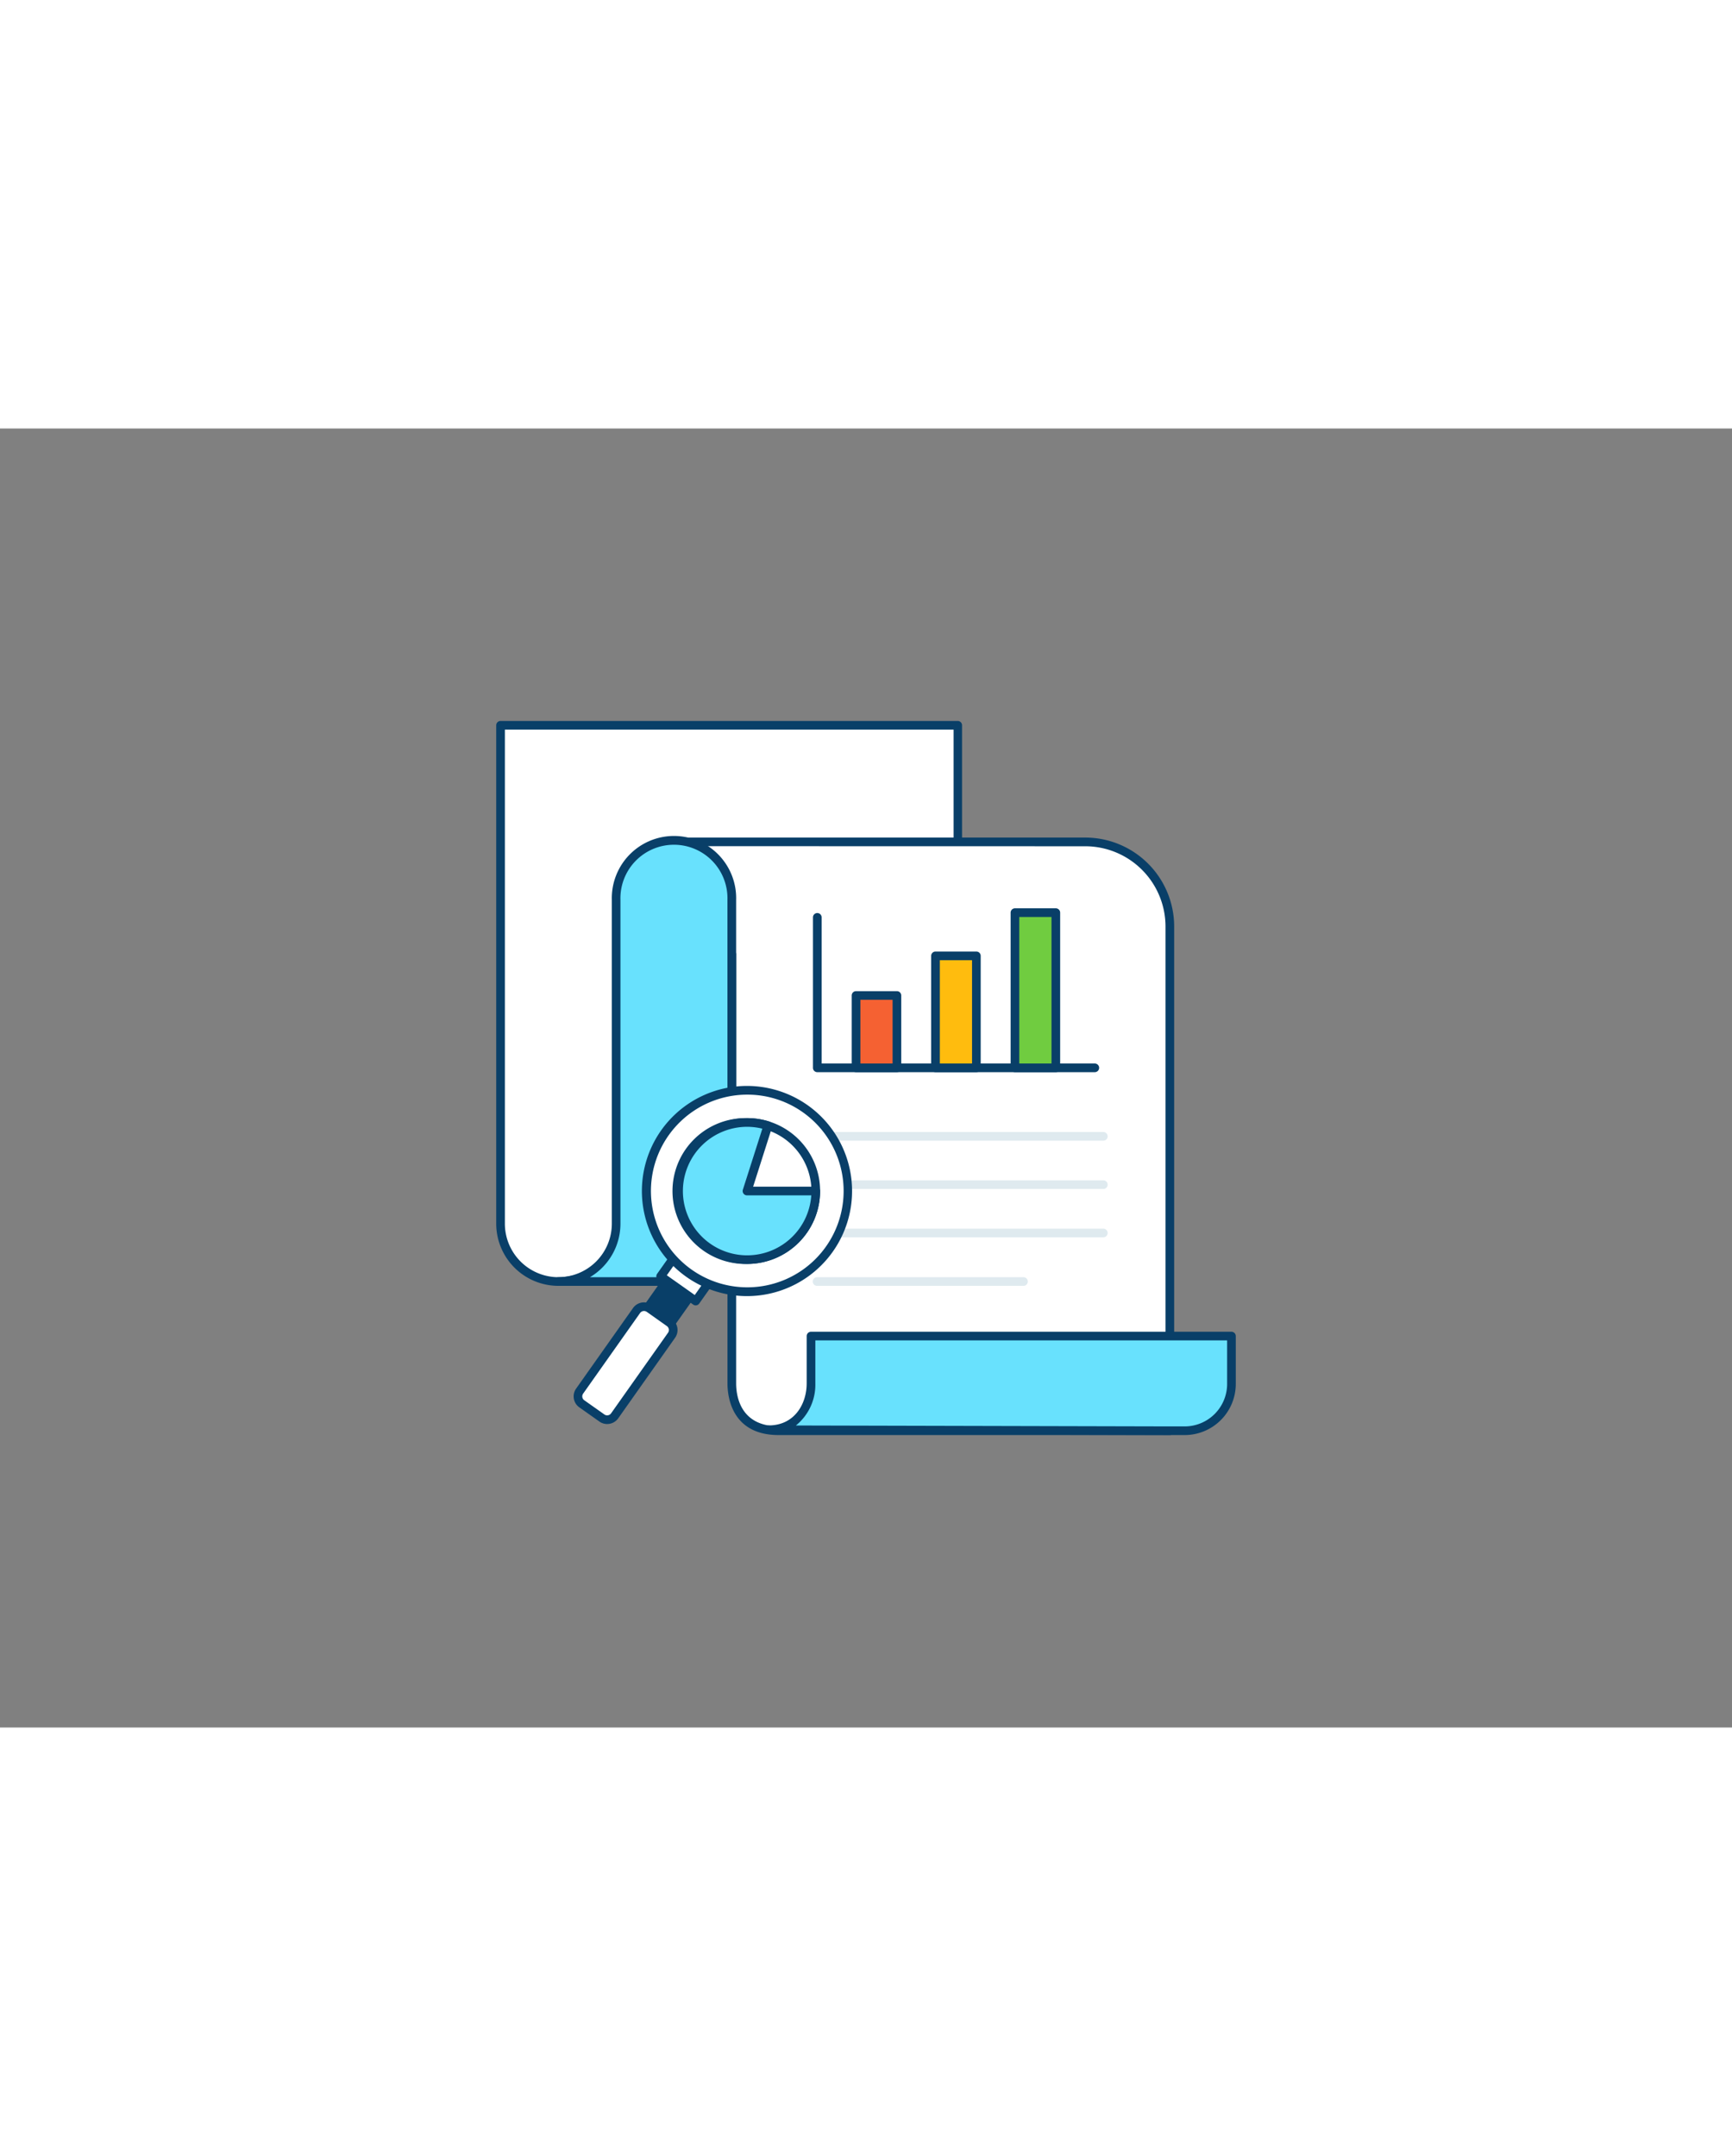 <svg xmlns="http://www.w3.org/2000/svg" viewBox="0 0 400 300" data-imageid="fast-working-7" imageName="Report analysis" class="illustrations_image" style="width: 241px;"><rect x="0" y="0" width="400" height="300" fill="#808080" stroke="none"/><g id="_109_report_analysis_outline" data-name="#109_report_analysis_outline"><path d="M129,197h0A13.36,13.36,0,0,1,115.6,183.6V68.54H221.18V183.6C142.31,191,136.33,197,129,197Z" fill="#fff"/><path d="M129,198A14.37,14.37,0,0,1,114.6,183.6V68.54a1,1,0,0,1,1-1H221.18a1,1,0,0,1,1,1V183.6a1,1,0,0,1-.91,1c-56.63,5.29-75.48,9.83-84.54,12C133.13,197.48,131.14,198,129,198ZM116.6,69.54V183.6A12.37,12.37,0,0,0,129,196c2,0,3.86-.46,7.31-1.29,9.06-2.18,27.86-6.71,83.92-12V69.54Z" fill="#093f68"/><path d="M155.66,95.49h95A19.52,19.52,0,0,1,270.17,115V231.46H179.83c-9.86,0-10.82-7.91-10.82-10.91V121.48C162.87,109.6,155.66,95.49,155.66,95.49Z" fill="#fff"/><path d="M270.17,232.46H179.83c-11,0-11.82-9.12-11.82-11.91V121.73c-6.11-11.84-13.24-25.79-13.24-25.79a1,1,0,0,1,0-1,1,1,0,0,1,.85-.47h95A20.55,20.55,0,0,1,271.17,115V231.46A1,1,0,0,1,270.17,232.46Zm-112.88-136c2,3.9,7.66,14.94,12.61,24.53a1,1,0,0,1,.11.46v99.07c0,3,1,9.91,9.82,9.91h89.34V115a18.55,18.55,0,0,0-18.53-18.52Z" fill="#093f68"/><path d="M270.17,231.46h3.44a10.8,10.8,0,0,0,10.79-10.8V209.6H187.3v10.93c0,5.45-3.41,10.7-9.78,10.7Z" fill="#68e1fd" class="target-color"/><path d="M273.61,232.46h-3.44l-92.65-.23a1,1,0,0,1,0-2c6,0,8.78-5,8.78-9.7V209.6a1,1,0,0,1,1-1h97.1a1,1,0,0,1,1,1v11.06A11.81,11.81,0,0,1,273.61,232.46Zm-3.44-2h3.44a9.81,9.81,0,0,0,9.79-9.8V210.6H188.3v9.93a12.1,12.1,0,0,1-4.49,9.72Z" fill="#093f68"/><path d="M129,197H169V108.84a13.36,13.36,0,1,0-26.71,0V183.6A13.35,13.35,0,0,1,129,197Z" fill="#68e1fd" class="target-color"/><path d="M169,198H129a1,1,0,1,1,0-2A12.37,12.37,0,0,0,141.3,183.6V108.84a14.36,14.36,0,1,1,28.71,0V197A1,1,0,0,1,169,198Zm-32.76-2H168V108.84a12.36,12.36,0,1,0-24.71,0V183.6A14.37,14.37,0,0,1,136.25,196Z" fill="#093f68"/><path d="M252.84,148.65H188.75a1,1,0,0,1-1-1V112.9a1,1,0,1,1,2,0v33.75h63.09a1,1,0,0,1,0,2Z" fill="#093f68"/><rect x="197.7" y="130.94" width="9.44" height="16.71" fill="#f56132"/><path d="M207.14,148.65H197.7a1,1,0,0,1-1-1V130.94a1,1,0,0,1,1-1h9.44a1,1,0,0,1,1,1v16.71A1,1,0,0,1,207.14,148.65Zm-8.44-2h7.44V131.94H198.7Z" fill="#093f68"/><rect x="216.05" y="121.79" width="9.44" height="25.86" fill="#ffbc0e"/><path d="M225.49,148.65h-9.44a1,1,0,0,1-1-1V121.79a1,1,0,0,1,1-1h9.44a1,1,0,0,1,1,1v25.86A1,1,0,0,1,225.49,148.65Zm-8.44-2h7.44V122.79h-7.44Z" fill="#093f68"/><rect x="234.4" y="111.81" width="9.44" height="35.84" fill="#70cc40"/><path d="M243.84,148.65H234.4a1,1,0,0,1-1-1V111.81a1,1,0,0,1,1-1h9.44a1,1,0,0,1,1,1v35.84A1,1,0,0,1,243.84,148.65Zm-8.44-2h7.44V112.81H235.4Z" fill="#093f68"/><path d="M254.81,164.47H188.7a1,1,0,0,1,0-2h66.11a1,1,0,0,1,0,2Z" fill="#dfeaef"/><path d="M254.81,175.63H188.7a1,1,0,0,1,0-2h66.11a1,1,0,0,1,0,2Z" fill="#dfeaef"/><path d="M254.81,186.79H188.7a1,1,0,0,1,0-2h66.11a1,1,0,0,1,0,2Z" fill="#dfeaef"/><path d="M236.37,198H188.7a1,1,0,0,1,0-2h47.67a1,1,0,0,1,0,2Z" fill="#dfeaef"/><rect x="151.48" y="195.48" width="6.45" height="11.78" transform="translate(144.52 -52.36) rotate(35.24)" fill="#093f68"/><path d="M153.94,209.05a1,1,0,0,1-.57-.19l-5.27-3.72a1,1,0,0,1-.24-1.39l6.8-9.63a1,1,0,0,1,1.39-.23l5.27,3.72a1,1,0,0,1,.41.64,1.05,1.05,0,0,1-.17.75l-6.8,9.62a1,1,0,0,1-.65.41Zm-3.87-5,3.63,2.56,5.65-8-3.64-2.56Z" fill="#093f68"/><rect x="155.08" y="187.95" width="9.9" height="11.78" transform="translate(141.15 -56.81) rotate(35.24)" fill="#fff"/><path d="M160.67,202.51a1,1,0,0,1-.57-.18L152,196.62a1,1,0,0,1-.24-1.4l6.8-9.62a1,1,0,0,1,.64-.41,1.05,1.05,0,0,1,.75.17l8.09,5.71a1,1,0,0,1,.24,1.39l-6.8,9.63A1,1,0,0,1,160.67,202.51ZM154,195.56l6.45,4.56,5.65-8-6.46-4.56Z" fill="#093f68"/><rect x="139.53" y="202.36" width="9.9" height="26.99" rx="2.11" transform="translate(151.01 -43.81) rotate(35.24)" fill="#fff"/><path d="M140.22,229.91a3.07,3.07,0,0,1-1.79-.57l-4.64-3.28a3.11,3.11,0,0,1-.74-4.33l13.14-18.6a3.11,3.11,0,0,1,4.33-.75l4.64,3.28a3.11,3.11,0,0,1,.75,4.33L142.77,228.6A3.13,3.13,0,0,1,140.22,229.91Zm8.51-26.1a1.09,1.09,0,0,0-.91.47l-13.14,18.6a1.11,1.11,0,0,0-.19.83,1.09,1.09,0,0,0,.46.72l4.64,3.28h0a1.11,1.11,0,0,0,1.54-.27l13.14-18.6a1.11,1.11,0,0,0-.26-1.55L149.36,204A1.12,1.12,0,0,0,148.73,203.81Z" fill="#093f68"/><path d="M186,157.09a23.28,23.28,0,1,0,5.58,32.44A23.28,23.28,0,0,0,186,157.09Z" fill="#fff"/><path d="M172.52,200.37a24.27,24.27,0,1,1,14-44.09h0a24.27,24.27,0,0,1-14,44.09Zm.07-46.53a22.25,22.25,0,1,0,12.82,4.07h0A22.17,22.17,0,0,0,172.59,153.84Z" fill="#093f68"/><circle cx="172.56" cy="176.1" r="15.84" fill="#fff"/><path d="M172.56,192.94A16.84,16.84,0,1,1,189.4,176.1,16.85,16.85,0,0,1,172.56,192.94Zm0-31.67A14.84,14.84,0,1,0,187.4,176.1,14.85,14.85,0,0,0,172.56,161.27Z" fill="#093f68"/><path d="M172.56,176.1H188.4a15.81,15.81,0,1,1-11-15.09Z" fill="#68e1fd" class="target-color"/><path d="M172.56,192.94a16.84,16.84,0,1,1,0-33.67,16.68,16.68,0,0,1,5.11.79,1,1,0,0,1,.65,1.26l-4.39,13.78H188.4a1,1,0,0,1,1,1A16.86,16.86,0,0,1,172.56,192.94Zm0-31.67a14.84,14.84,0,1,0,14.8,15.83h-14.8a1,1,0,0,1-1-1.3l4.5-14.1A14.6,14.6,0,0,0,172.56,161.27Z" fill="#093f68"/></g></svg>